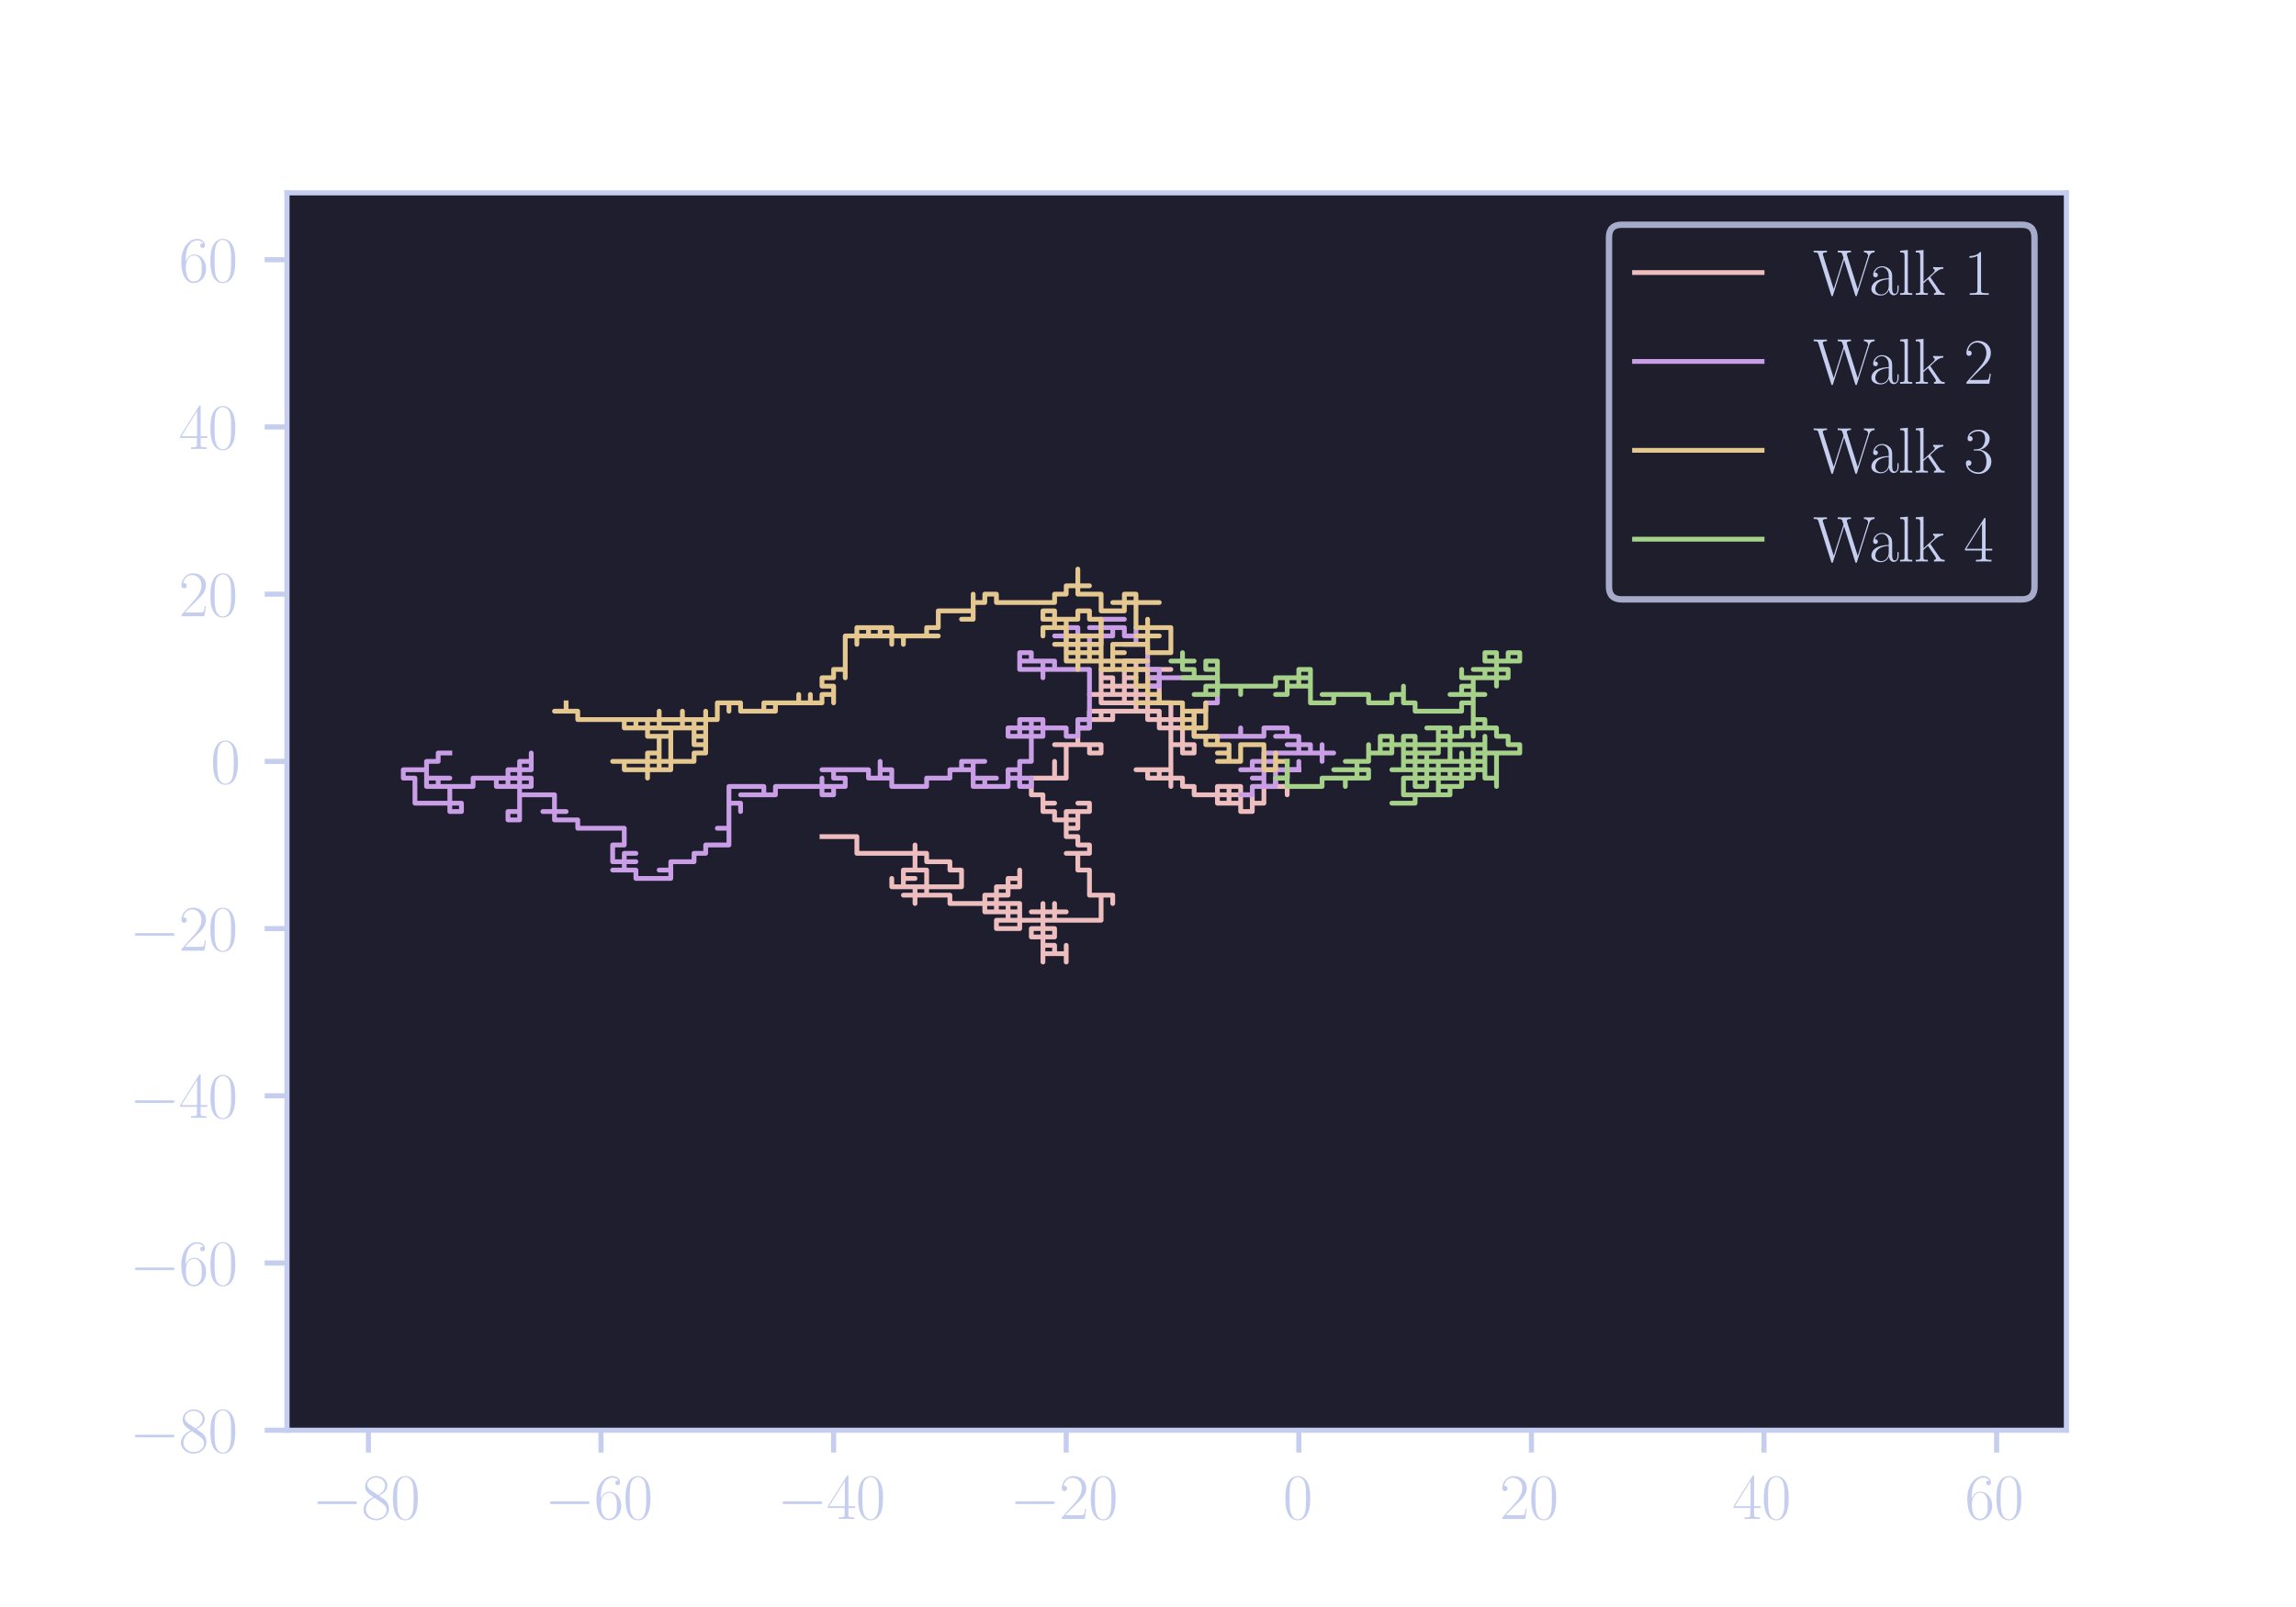 <?xml version="1.0" encoding="utf-8" standalone="no"?>
<!DOCTYPE svg PUBLIC "-//W3C//DTD SVG 1.1//EN"
  "http://www.w3.org/Graphics/SVG/1.1/DTD/svg11.dtd">
<svg xmlns:xlink="http://www.w3.org/1999/xlink" width="360pt" height="252pt" viewBox="0 0 360 252" xmlns="http://www.w3.org/2000/svg" version="1.1">
 <defs>
  <style type="text/css">*{stroke-linejoin: round; stroke-linecap: butt}</style>
 </defs>
 <g id="figure_1">
  <g id="patch_1">
   <path d="M 0 252 
L 360 252 
L 360 0 
L 0 0 
L 0 252 
z
" style="fill: none"/>
  </g>
  <g id="axes_1">
   <g id="patch_2">
    <path d="M 45 224.28 
L 324 224.28 
L 324 30.24 
L 45 30.24 
z
" style="fill: #1e1e2e"/>
   </g>
   <g id="matplotlib.axis_1">
    <g id="xtick_1">
     <g id="line2d_1">
      <defs>
       <path id="mf7ba4bffbe" d="M 0 0 
L 0 3.5 
" style="stroke: #c6ceef; stroke-width: 0.8"/>
      </defs>
      <g>
       <use xlink:href="#mf7ba4bffbe" x="57.765" y="224.28" style="fill: #c6ceef; stroke: #c6ceef; stroke-width: 0.8"/>
      </g>
     </g>
     <g id="text_1">
      <!-- $\mathdefault{−80}$ -->
      <g style="fill: #c6ceef" transform="translate(48.909 238.198)scale(0.1 -0.1)">
       <defs>
        <path id="CMSY10-0" d="M 4218 1472 
C 4326 1472 4442 1472 4442 1600 
C 4442 1728 4326 1728 4218 1728 
L 755 1728 
C 646 1728 531 1728 531 1600 
C 531 1472 646 1472 755 1472 
L 4218 1472 
z
" transform="scale(0.016)"/>
        <path id="CMR17-38" d="M 1741 2289 
C 2144 2494 2554 2803 2554 3298 
C 2554 3884 1990 4224 1472 4224 
C 890 4224 378 3800 378 3215 
C 378 3054 416 2777 666 2533 
C 730 2469 998 2276 1171 2154 
C 883 2006 211 1652 211 945 
C 211 282 838 -128 1459 -128 
C 2144 -128 2720 366 2720 1022 
C 2720 1607 2330 1877 2074 2051 
L 1741 2289 
z
M 902 2855 
C 851 2887 595 3086 595 3388 
C 595 3781 998 4076 1459 4076 
C 1965 4076 2336 3716 2336 3298 
C 2336 2700 1670 2359 1638 2359 
C 1632 2359 1626 2359 1574 2398 
L 902 2855 
z
M 2080 1536 
C 2176 1466 2483 1253 2483 861 
C 2483 385 2010 25 1472 25 
C 890 25 448 443 448 951 
C 448 1459 838 1884 1280 2083 
L 2080 1536 
z
" transform="scale(0.016)"/>
        <path id="CMR17-30" d="M 2688 2038 
C 2688 2430 2682 3099 2413 3613 
C 2176 4063 1798 4224 1466 4224 
C 1158 4224 768 4082 525 3620 
C 269 3137 243 2539 243 2038 
C 243 1671 250 1112 448 623 
C 723 -39 1216 -128 1466 -128 
C 1760 -128 2208 -7 2470 604 
C 2662 1048 2688 1568 2688 2038 
z
M 1466 -26 
C 1056 -26 813 328 723 816 
C 653 1196 653 1749 653 2109 
C 653 2604 653 3015 736 3407 
C 858 3954 1216 4121 1466 4121 
C 1728 4121 2067 3947 2189 3420 
C 2272 3054 2278 2623 2278 2109 
C 2278 1691 2278 1176 2202 797 
C 2067 96 1690 -26 1466 -26 
z
" transform="scale(0.016)"/>
       </defs>
       <use xlink:href="#CMSY10-0" transform="scale(0.996)"/>
       <use xlink:href="#CMR17-38" transform="translate(77.487 0)scale(0.996)"/>
       <use xlink:href="#CMR17-30" transform="translate(123.178 0)scale(0.996)"/>
      </g>
     </g>
    </g>
    <g id="xtick_2">
     <g id="line2d_2">
      <g>
       <use xlink:href="#mf7ba4bffbe" x="94.235" y="224.28" style="fill: #c6ceef; stroke: #c6ceef; stroke-width: 0.8"/>
      </g>
     </g>
     <g id="text_2">
      <!-- $\mathdefault{−60}$ -->
      <g style="fill: #c6ceef" transform="translate(85.38 238.198)scale(0.1 -0.1)">
       <defs>
        <path id="CMR17-36" d="M 678 2198 
C 678 3712 1395 4076 1811 4076 
C 1946 4076 2272 4049 2400 3782 
C 2298 3782 2106 3782 2106 3558 
C 2106 3385 2246 3328 2336 3328 
C 2394 3328 2566 3353 2566 3571 
C 2566 3987 2246 4224 1805 4224 
C 1043 4224 243 3411 243 2011 
C 243 257 966 -128 1478 -128 
C 2099 -128 2688 431 2688 1295 
C 2688 2101 2170 2688 1517 2688 
C 1126 2688 838 2430 678 1979 
L 678 2198 
z
M 1478 25 
C 691 25 691 1212 691 1450 
C 691 1914 909 2585 1504 2585 
C 1613 2585 1926 2585 2138 2140 
C 2253 1889 2253 1624 2253 1302 
C 2253 954 2253 696 2118 438 
C 1978 173 1773 25 1478 25 
z
" transform="scale(0.016)"/>
       </defs>
       <use xlink:href="#CMSY10-0" transform="scale(0.996)"/>
       <use xlink:href="#CMR17-36" transform="translate(77.487 0)scale(0.996)"/>
       <use xlink:href="#CMR17-30" transform="translate(123.178 0)scale(0.996)"/>
      </g>
     </g>
    </g>
    <g id="xtick_3">
     <g id="line2d_3">
      <g>
       <use xlink:href="#mf7ba4bffbe" x="130.706" y="224.28" style="fill: #c6ceef; stroke: #c6ceef; stroke-width: 0.8"/>
      </g>
     </g>
     <g id="text_3">
      <!-- $\mathdefault{−40}$ -->
      <g style="fill: #c6ceef" transform="translate(121.85 238.198)scale(0.1 -0.1)">
       <defs>
        <path id="CMR17-34" d="M 2150 4147 
C 2150 4281 2144 4288 2029 4288 
L 128 1254 
L 128 1088 
L 1779 1088 
L 1779 460 
C 1779 230 1766 166 1318 166 
L 1197 166 
L 1197 0 
C 1402 12 1747 12 1965 12 
C 2182 12 2528 12 2733 0 
L 2733 166 
L 2611 166 
C 2163 166 2150 230 2150 460 
L 2150 1088 
L 2803 1088 
L 2803 1254 
L 2150 1254 
L 2150 4147 
z
M 1798 3723 
L 1798 1254 
L 256 1254 
L 1798 3723 
z
" transform="scale(0.016)"/>
       </defs>
       <use xlink:href="#CMSY10-0" transform="scale(0.996)"/>
       <use xlink:href="#CMR17-34" transform="translate(77.487 0)scale(0.996)"/>
       <use xlink:href="#CMR17-30" transform="translate(123.178 0)scale(0.996)"/>
      </g>
     </g>
    </g>
    <g id="xtick_4">
     <g id="line2d_4">
      <g>
       <use xlink:href="#mf7ba4bffbe" x="167.176" y="224.28" style="fill: #c6ceef; stroke: #c6ceef; stroke-width: 0.8"/>
      </g>
     </g>
     <g id="text_4">
      <!-- $\mathdefault{−20}$ -->
      <g style="fill: #c6ceef" transform="translate(158.321 238.198)scale(0.1 -0.1)">
       <defs>
        <path id="CMR17-32" d="M 2669 990 
L 2554 990 
C 2490 537 2438 460 2413 422 
C 2381 371 1920 371 1830 371 
L 602 371 
C 832 620 1280 1073 1824 1596 
C 2214 1966 2669 2400 2669 3033 
C 2669 3788 2067 4224 1395 4224 
C 691 4224 262 3603 262 3027 
C 262 2777 448 2745 525 2745 
C 589 2745 781 2783 781 3007 
C 781 3206 614 3264 525 3264 
C 486 3264 448 3257 422 3244 
C 544 3788 915 4057 1306 4057 
C 1862 4057 2227 3616 2227 3033 
C 2227 2477 1901 1998 1536 1583 
L 262 147 
L 262 0 
L 2515 0 
L 2669 990 
z
" transform="scale(0.016)"/>
       </defs>
       <use xlink:href="#CMSY10-0" transform="scale(0.996)"/>
       <use xlink:href="#CMR17-32" transform="translate(77.487 0)scale(0.996)"/>
       <use xlink:href="#CMR17-30" transform="translate(123.178 0)scale(0.996)"/>
      </g>
     </g>
    </g>
    <g id="xtick_5">
     <g id="line2d_5">
      <g>
       <use xlink:href="#mf7ba4bffbe" x="203.647" y="224.28" style="fill: #c6ceef; stroke: #c6ceef; stroke-width: 0.8"/>
      </g>
     </g>
     <g id="text_5">
      <!-- $\mathdefault{0}$ -->
      <g style="fill: #c6ceef" transform="translate(201.156 238.198)scale(0.1 -0.1)">
       <use xlink:href="#CMR17-30" transform="scale(0.996)"/>
      </g>
     </g>
    </g>
    <g id="xtick_6">
     <g id="line2d_6">
      <g>
       <use xlink:href="#mf7ba4bffbe" x="240.118" y="224.28" style="fill: #c6ceef; stroke: #c6ceef; stroke-width: 0.8"/>
      </g>
     </g>
     <g id="text_6">
      <!-- $\mathdefault{20}$ -->
      <g style="fill: #c6ceef" transform="translate(235.136 238.198)scale(0.1 -0.1)">
       <use xlink:href="#CMR17-32" transform="scale(0.996)"/>
       <use xlink:href="#CMR17-30" transform="translate(45.69 0)scale(0.996)"/>
      </g>
     </g>
    </g>
    <g id="xtick_7">
     <g id="line2d_7">
      <g>
       <use xlink:href="#mf7ba4bffbe" x="276.588" y="224.28" style="fill: #c6ceef; stroke: #c6ceef; stroke-width: 0.8"/>
      </g>
     </g>
     <g id="text_7">
      <!-- $\mathdefault{40}$ -->
      <g style="fill: #c6ceef" transform="translate(271.607 238.198)scale(0.1 -0.1)">
       <use xlink:href="#CMR17-34" transform="scale(0.996)"/>
       <use xlink:href="#CMR17-30" transform="translate(45.69 0)scale(0.996)"/>
      </g>
     </g>
    </g>
    <g id="xtick_8">
     <g id="line2d_8">
      <g>
       <use xlink:href="#mf7ba4bffbe" x="313.059" y="224.28" style="fill: #c6ceef; stroke: #c6ceef; stroke-width: 0.8"/>
      </g>
     </g>
     <g id="text_8">
      <!-- $\mathdefault{60}$ -->
      <g style="fill: #c6ceef" transform="translate(308.077 238.198)scale(0.1 -0.1)">
       <use xlink:href="#CMR17-36" transform="scale(0.996)"/>
       <use xlink:href="#CMR17-30" transform="translate(45.69 0)scale(0.996)"/>
      </g>
     </g>
    </g>
   </g>
   <g id="matplotlib.axis_2">
    <g id="ytick_1">
     <g id="line2d_9">
      <defs>
       <path id="m3df1e1bbd5" d="M 0 0 
L -3.5 0 
" style="stroke: #c6ceef; stroke-width: 0.8"/>
      </defs>
      <g>
       <use xlink:href="#m3df1e1bbd5" x="45" y="224.28" style="fill: #c6ceef; stroke: #c6ceef; stroke-width: 0.8"/>
      </g>
     </g>
     <g id="text_9">
      <!-- $\mathdefault{−80}$ -->
      <g style="fill: #c6ceef" transform="translate(20.289 227.739)scale(0.1 -0.1)">
       <use xlink:href="#CMSY10-0" transform="scale(0.996)"/>
       <use xlink:href="#CMR17-38" transform="translate(77.487 0)scale(0.996)"/>
       <use xlink:href="#CMR17-30" transform="translate(123.178 0)scale(0.996)"/>
      </g>
     </g>
    </g>
    <g id="ytick_2">
     <g id="line2d_10">
      <g>
       <use xlink:href="#m3df1e1bbd5" x="45" y="198.058" style="fill: #c6ceef; stroke: #c6ceef; stroke-width: 0.8"/>
      </g>
     </g>
     <g id="text_10">
      <!-- $\mathdefault{−60}$ -->
      <g style="fill: #c6ceef" transform="translate(20.289 201.518)scale(0.1 -0.1)">
       <use xlink:href="#CMSY10-0" transform="scale(0.996)"/>
       <use xlink:href="#CMR17-36" transform="translate(77.487 0)scale(0.996)"/>
       <use xlink:href="#CMR17-30" transform="translate(123.178 0)scale(0.996)"/>
      </g>
     </g>
    </g>
    <g id="ytick_3">
     <g id="line2d_11">
      <g>
       <use xlink:href="#m3df1e1bbd5" x="45" y="171.837" style="fill: #c6ceef; stroke: #c6ceef; stroke-width: 0.8"/>
      </g>
     </g>
     <g id="text_11">
      <!-- $\mathdefault{−40}$ -->
      <g style="fill: #c6ceef" transform="translate(20.289 175.296)scale(0.1 -0.1)">
       <use xlink:href="#CMSY10-0" transform="scale(0.996)"/>
       <use xlink:href="#CMR17-34" transform="translate(77.487 0)scale(0.996)"/>
       <use xlink:href="#CMR17-30" transform="translate(123.178 0)scale(0.996)"/>
      </g>
     </g>
    </g>
    <g id="ytick_4">
     <g id="line2d_12">
      <g>
       <use xlink:href="#m3df1e1bbd5" x="45" y="145.615" style="fill: #c6ceef; stroke: #c6ceef; stroke-width: 0.8"/>
      </g>
     </g>
     <g id="text_12">
      <!-- $\mathdefault{−20}$ -->
      <g style="fill: #c6ceef" transform="translate(20.289 149.074)scale(0.1 -0.1)">
       <use xlink:href="#CMSY10-0" transform="scale(0.996)"/>
       <use xlink:href="#CMR17-32" transform="translate(77.487 0)scale(0.996)"/>
       <use xlink:href="#CMR17-30" transform="translate(123.178 0)scale(0.996)"/>
      </g>
     </g>
    </g>
    <g id="ytick_5">
     <g id="line2d_13">
      <g>
       <use xlink:href="#m3df1e1bbd5" x="45" y="119.394" style="fill: #c6ceef; stroke: #c6ceef; stroke-width: 0.8"/>
      </g>
     </g>
     <g id="text_13">
      <!-- $\mathdefault{0}$ -->
      <g style="fill: #c6ceef" transform="translate(33.019 122.853)scale(0.1 -0.1)">
       <use xlink:href="#CMR17-30" transform="scale(0.996)"/>
      </g>
     </g>
    </g>
    <g id="ytick_6">
     <g id="line2d_14">
      <g>
       <use xlink:href="#m3df1e1bbd5" x="45" y="93.172" style="fill: #c6ceef; stroke: #c6ceef; stroke-width: 0.8"/>
      </g>
     </g>
     <g id="text_14">
      <!-- $\mathdefault{20}$ -->
      <g style="fill: #c6ceef" transform="translate(28.037 96.631)scale(0.1 -0.1)">
       <use xlink:href="#CMR17-32" transform="scale(0.996)"/>
       <use xlink:href="#CMR17-30" transform="translate(45.69 0)scale(0.996)"/>
      </g>
     </g>
    </g>
    <g id="ytick_7">
     <g id="line2d_15">
      <g>
       <use xlink:href="#m3df1e1bbd5" x="45" y="66.95" style="fill: #c6ceef; stroke: #c6ceef; stroke-width: 0.8"/>
      </g>
     </g>
     <g id="text_15">
      <!-- $\mathdefault{40}$ -->
      <g style="fill: #c6ceef" transform="translate(28.037 70.41)scale(0.1 -0.1)">
       <use xlink:href="#CMR17-34" transform="scale(0.996)"/>
       <use xlink:href="#CMR17-30" transform="translate(45.69 0)scale(0.996)"/>
      </g>
     </g>
    </g>
    <g id="ytick_8">
     <g id="line2d_16">
      <g>
       <use xlink:href="#m3df1e1bbd5" x="45" y="40.729" style="fill: #c6ceef; stroke: #c6ceef; stroke-width: 0.8"/>
      </g>
     </g>
     <g id="text_16">
      <!-- $\mathdefault{60}$ -->
      <g style="fill: #c6ceef" transform="translate(28.037 44.188)scale(0.1 -0.1)">
       <use xlink:href="#CMR17-36" transform="scale(0.996)"/>
       <use xlink:href="#CMR17-30" transform="translate(45.69 0)scale(0.996)"/>
      </g>
     </g>
    </g>
   </g>
   <g id="line2d_17">
    <path d="M 203.647 120.705 
L 201.824 120.705 
L 201.824 122.016 
L 200 122.016 
L 200 123.327 
L 201.824 123.327 
L 201.824 124.638 
L 201.824 123.327 
L 198.176 123.327 
L 198.176 125.949 
L 196.353 125.949 
L 196.353 124.638 
L 194.529 124.638 
L 194.529 127.26 
L 196.353 127.26 
L 196.353 125.949 
L 196.353 127.26 
L 194.529 127.26 
L 194.529 127.26 
L 194.529 125.949 
L 192.706 125.949 
L 192.706 124.638 
L 190.882 124.638 
L 190.882 123.327 
L 190.882 124.638 
L 194.529 124.638 
L 194.529 123.327 
L 190.882 123.327 
L 192.706 123.327 
L 192.706 124.638 
L 190.882 124.638 
L 192.706 124.638 
L 192.706 125.949 
L 190.882 125.949 
L 190.882 125.949 
L 190.882 123.327 
L 190.882 124.638 
L 187.235 124.638 
L 187.235 123.327 
L 185.412 123.327 
L 185.412 122.016 
L 183.588 122.016 
L 183.588 120.705 
L 179.941 120.705 
L 181.765 120.705 
L 181.765 122.016 
L 179.941 122.016 
L 179.941 120.705 
L 178.118 120.705 
L 181.765 120.705 
L 181.765 120.705 
L 181.765 122.016 
L 183.588 122.016 
L 183.588 123.327 
L 183.588 115.46 
L 183.588 116.771 
L 187.235 116.771 
L 185.412 116.771 
L 185.412 118.082 
L 187.235 118.082 
L 187.235 116.771 
L 185.412 116.771 
L 185.412 114.149 
L 183.588 114.149 
L 183.588 112.838 
L 183.588 112.838 
L 185.412 112.838 
L 179.941 112.838 
L 179.941 111.527 
L 181.765 111.527 
L 179.941 111.527 
L 179.941 110.216 
L 178.118 110.216 
L 178.118 107.594 
L 179.941 107.594 
L 179.941 104.972 
L 183.588 104.972 
L 176.294 104.972 
L 176.294 103.661 
L 179.941 103.661 
L 176.294 103.661 
L 176.294 104.972 
L 176.294 103.661 
L 178.118 103.661 
L 178.118 104.972 
L 176.294 104.972 
L 176.294 103.661 
L 176.294 106.283 
L 178.118 106.283 
L 176.294 106.283 
L 176.294 107.594 
L 178.118 107.594 
L 178.118 108.905 
L 174.471 108.905 
L 174.471 106.283 
L 172.647 106.283 
L 172.647 107.594 
L 172.647 104.972 
L 174.471 104.972 
L 172.647 104.972 
L 172.647 106.283 
L 174.471 106.283 
L 174.471 107.594 
L 176.294 107.594 
L 176.294 108.905 
L 174.471 108.905 
L 176.294 108.905 
L 176.294 110.216 
L 172.647 110.216 
L 172.647 108.905 
L 174.471 108.905 
L 170.824 108.905 
L 172.647 108.905 
L 172.647 107.594 
L 174.471 107.594 
L 174.471 108.905 
L 174.471 107.594 
L 172.647 107.594 
L 172.647 106.283 
L 172.647 106.283 
L 174.471 106.283 
L 174.471 106.283 
L 174.471 108.905 
L 172.647 108.905 
L 172.647 107.594 
L 176.294 107.594 
L 176.294 110.216 
L 181.765 110.216 
L 179.941 110.216 
L 179.941 108.905 
L 178.118 108.905 
L 179.941 108.905 
L 179.941 107.594 
L 181.765 107.594 
L 179.941 107.594 
L 179.941 108.905 
L 179.941 106.283 
L 181.765 106.283 
L 181.765 110.216 
L 183.588 110.216 
L 183.588 114.149 
L 185.412 114.149 
L 183.588 114.149 
L 183.588 115.46 
L 183.588 114.149 
L 181.765 114.149 
L 181.765 111.527 
L 178.118 111.527 
L 178.118 110.216 
L 179.941 110.216 
L 179.941 111.527 
L 174.471 111.527 
L 174.471 112.838 
L 170.824 112.838 
L 172.647 112.838 
L 172.647 111.527 
L 174.471 111.527 
L 170.824 111.527 
L 170.824 114.149 
L 169 114.149 
L 169 116.771 
L 172.647 116.771 
L 172.647 118.082 
L 170.824 118.082 
L 170.824 116.771 
L 165.353 116.771 
L 167.176 116.771 
L 167.176 122.016 
L 165.353 122.016 
L 165.353 119.394 
L 165.353 122.016 
L 161.706 122.016 
L 161.706 124.638 
L 163.529 124.638 
L 163.529 125.949 
L 165.353 125.949 
L 163.529 125.949 
L 163.529 127.26 
L 165.353 127.26 
L 165.353 128.571 
L 167.176 128.571 
L 167.176 129.882 
L 167.176 127.26 
L 167.176 128.571 
L 169 128.571 
L 169 127.26 
L 170.824 127.26 
L 170.824 125.949 
L 169 125.949 
L 170.824 125.949 
L 170.824 127.26 
L 167.176 127.26 
L 167.176 128.571 
L 169 128.571 
L 169 129.882 
L 167.176 129.882 
L 167.176 129.882 
L 167.176 131.193 
L 169 131.193 
L 169 132.504 
L 170.824 132.504 
L 170.824 133.815 
L 167.176 133.815 
L 169 133.815 
L 169 136.438 
L 170.824 136.438 
L 170.824 140.371 
L 174.471 140.371 
L 174.471 141.682 
L 174.471 140.371 
L 170.824 140.371 
L 172.647 140.371 
L 172.647 144.304 
L 165.353 144.304 
L 165.353 141.682 
L 165.353 142.993 
L 161.706 142.993 
L 165.353 142.993 
L 165.353 144.304 
L 165.353 142.993 
L 167.176 142.993 
L 165.353 142.993 
L 165.353 144.304 
L 163.529 144.304 
L 163.529 145.615 
L 161.706 145.615 
L 161.706 146.926 
L 161.706 146.926 
L 165.353 146.926 
L 165.353 145.615 
L 163.529 145.615 
L 163.529 149.548 
L 165.353 149.548 
L 163.529 149.548 
L 163.529 150.859 
L 163.529 146.926 
L 163.529 148.237 
L 165.353 148.237 
L 165.353 149.548 
L 167.176 149.548 
L 167.176 148.237 
L 167.176 150.859 
L 167.176 149.548 
L 165.353 149.548 
L 165.353 148.237 
L 163.529 148.237 
L 163.529 146.926 
L 161.706 146.926 
L 161.706 145.615 
L 161.706 146.926 
L 165.353 146.926 
L 165.353 145.615 
L 163.529 145.615 
L 163.529 141.682 
L 163.529 142.993 
L 161.706 142.993 
L 163.529 142.993 
L 163.529 145.615 
L 163.529 144.304 
L 159.882 144.304 
L 159.882 142.993 
L 158.059 142.993 
L 158.059 141.682 
L 158.059 142.993 
L 154.412 142.993 
L 154.412 141.682 
L 156.235 141.682 
L 154.412 141.682 
L 154.412 140.371 
L 156.235 140.371 
L 156.235 139.06 
L 156.235 139.06 
L 159.882 139.06 
L 159.882 136.438 
L 159.882 137.749 
L 158.059 137.749 
L 158.059 140.371 
L 156.235 140.371 
L 156.235 140.371 
L 156.235 141.682 
L 152.588 141.682 
L 156.235 141.682 
L 156.235 142.993 
L 156.235 141.682 
L 159.882 141.682 
L 159.882 142.993 
L 158.059 142.993 
L 158.059 144.304 
L 159.882 144.304 
L 159.882 145.615 
L 159.882 144.304 
L 156.235 144.304 
L 156.235 145.615 
L 159.882 145.615 
L 159.882 144.304 
L 158.059 144.304 
L 158.059 141.682 
L 148.941 141.682 
L 148.941 140.371 
L 145.294 140.371 
L 145.294 139.06 
L 143.471 139.06 
L 150.765 139.06 
L 150.765 136.438 
L 148.941 136.438 
L 148.941 135.126 
L 145.294 135.126 
L 145.294 133.815 
L 141.647 133.815 
L 143.471 133.815 
L 143.471 136.438 
L 145.294 136.438 
L 145.294 140.371 
L 143.471 140.371 
L 143.471 141.682 
L 143.471 140.371 
L 145.294 140.371 
L 141.647 140.371 
L 143.471 140.371 
L 143.471 139.06 
L 139.824 139.06 
L 139.824 137.749 
L 139.824 139.06 
L 141.647 139.06 
L 141.647 137.749 
L 143.471 137.749 
L 141.647 137.749 
L 141.647 136.438 
L 143.471 136.438 
L 143.471 132.504 
L 143.471 133.815 
L 134.353 133.815 
L 134.353 131.193 
L 134.353 131.193 
L 128.882 131.193 
L 128.882 131.193 
" clip-path="url(#p6f2a8b27cf)" style="fill: none; stroke: #eebebe; stroke-width: 0.75; stroke-linecap: square"/>
   </g>
   <g id="line2d_18">
    <path d="M 203.647 120.705 
L 203.647 119.394 
L 203.647 120.705 
L 201.824 120.705 
L 201.824 122.016 
L 201.824 120.705 
L 200 120.705 
L 200 123.327 
L 198.176 123.327 
L 198.176 122.016 
L 198.176 123.327 
L 196.353 123.327 
L 196.353 124.638 
L 194.529 124.638 
L 196.353 124.638 
L 196.353 123.327 
L 198.176 123.327 
L 198.176 120.705 
L 194.529 120.705 
L 196.353 120.705 
L 196.353 119.394 
L 196.353 119.394 
L 200 119.394 
L 198.176 119.394 
L 198.176 120.705 
L 200 120.705 
L 198.176 120.705 
L 198.176 122.016 
L 196.353 122.016 
L 198.176 122.016 
L 198.176 120.705 
L 200 120.705 
L 200 119.394 
L 198.176 119.394 
L 198.176 118.082 
L 203.647 118.082 
L 203.647 116.771 
L 205.471 116.771 
L 201.824 116.771 
L 205.471 116.771 
L 205.471 118.082 
L 207.294 118.082 
L 207.294 116.771 
L 207.294 119.394 
L 207.294 118.082 
L 209.118 118.082 
L 203.647 118.082 
L 203.647 116.771 
L 205.471 116.771 
L 205.471 118.082 
L 201.824 118.082 
L 207.294 118.082 
L 207.294 116.771 
L 207.294 118.082 
L 205.471 118.082 
L 205.471 116.771 
L 203.647 116.771 
L 203.647 115.46 
L 200 115.46 
L 201.824 115.46 
L 201.824 114.149 
L 198.176 114.149 
L 198.176 115.46 
L 194.529 115.46 
L 194.529 114.149 
L 194.529 115.46 
L 187.235 115.46 
L 187.235 111.527 
L 189.059 111.527 
L 189.059 110.216 
L 190.882 110.216 
L 190.882 108.905 
L 190.882 110.216 
L 189.059 110.216 
L 190.882 110.216 
L 190.882 106.283 
L 179.941 106.283 
L 179.941 107.594 
L 181.765 107.594 
L 181.765 106.283 
L 179.941 106.283 
L 181.765 106.283 
L 181.765 104.972 
L 179.941 104.972 
L 179.941 101.038 
L 176.294 101.038 
L 178.118 101.038 
L 178.118 99.727 
L 179.941 99.727 
L 178.118 99.727 
L 178.118 98.416 
L 178.118 99.727 
L 176.294 99.727 
L 176.294 98.416 
L 172.647 98.416 
L 174.471 98.416 
L 174.471 99.727 
L 172.647 99.727 
L 174.471 99.727 
L 174.471 98.416 
L 170.824 98.416 
L 172.647 98.416 
L 172.647 99.727 
L 172.647 97.105 
L 176.294 97.105 
L 172.647 97.105 
L 172.647 98.416 
L 176.294 98.416 
L 172.647 98.416 
L 172.647 101.038 
L 169 101.038 
L 169 99.727 
L 167.176 99.727 
L 167.176 101.038 
L 170.824 101.038 
L 170.824 99.727 
L 172.647 99.727 
L 165.353 99.727 
L 167.176 99.727 
L 167.176 98.416 
L 169 98.416 
L 169 104.972 
L 165.353 104.972 
L 165.353 103.661 
L 163.529 103.661 
L 163.529 104.972 
L 161.706 104.972 
L 163.529 104.972 
L 163.529 103.661 
L 165.353 103.661 
L 159.882 103.661 
L 161.706 103.661 
L 161.706 102.349 
L 159.882 102.349 
L 159.882 104.972 
L 163.529 104.972 
L 163.529 106.283 
L 163.529 104.972 
L 170.824 104.972 
L 170.824 114.149 
L 169 114.149 
L 170.824 114.149 
L 170.824 112.838 
L 169 112.838 
L 169 115.46 
L 167.176 115.46 
L 167.176 114.149 
L 163.529 114.149 
L 163.529 112.838 
L 161.706 112.838 
L 161.706 115.46 
L 159.882 115.46 
L 159.882 114.149 
L 159.882 114.149 
L 161.706 114.149 
L 161.706 112.838 
L 159.882 112.838 
L 159.882 114.149 
L 158.059 114.149 
L 159.882 114.149 
L 159.882 115.46 
L 158.059 115.46 
L 158.059 114.149 
L 161.706 114.149 
L 161.706 115.46 
L 158.059 115.46 
L 161.706 115.46 
L 161.706 112.838 
L 161.706 115.46 
L 159.882 115.46 
L 161.706 115.46 
L 161.706 116.771 
L 161.706 114.149 
L 163.529 114.149 
L 163.529 115.46 
L 161.706 115.46 
L 161.706 119.394 
L 159.882 119.394 
L 159.882 122.016 
L 158.059 122.016 
L 158.059 122.016 
L 158.059 120.705 
L 159.882 120.705 
L 159.882 122.016 
L 158.059 122.016 
L 161.706 122.016 
L 161.706 123.327 
L 159.882 123.327 
L 159.882 122.016 
L 158.059 122.016 
L 158.059 123.327 
L 154.412 123.327 
L 154.412 122.016 
L 156.235 122.016 
L 152.588 122.016 
L 152.588 123.327 
L 154.412 123.327 
L 152.588 123.327 
L 152.588 120.705 
L 150.765 120.705 
L 150.765 119.394 
L 154.412 119.394 
L 152.588 119.394 
L 152.588 120.705 
L 150.765 120.705 
L 150.765 119.394 
L 150.765 120.705 
L 148.941 120.705 
L 148.941 122.016 
L 145.294 122.016 
L 145.294 123.327 
L 139.824 123.327 
L 139.824 122.016 
L 138 122.016 
L 139.824 122.016 
L 139.824 120.705 
L 138 120.705 
L 138 119.394 
L 138 122.016 
L 136.176 122.016 
L 136.176 120.705 
L 128.882 120.705 
L 130.706 120.705 
L 130.706 122.016 
L 132.529 122.016 
L 132.529 123.327 
L 128.882 123.327 
L 128.882 122.016 
L 128.882 123.327 
L 130.706 123.327 
L 130.706 124.638 
L 128.882 124.638 
L 128.882 123.327 
L 121.588 123.327 
L 121.588 124.638 
L 119.765 124.638 
L 119.765 123.327 
L 119.765 124.638 
L 116.118 124.638 
L 119.765 124.638 
L 119.765 123.327 
L 114.294 123.327 
L 114.294 125.949 
L 114.294 125.949 
L 116.118 125.949 
L 116.118 127.26 
L 116.118 125.949 
L 114.294 125.949 
L 114.294 129.882 
L 112.471 129.882 
L 114.294 129.882 
L 114.294 132.504 
L 110.647 132.504 
L 110.647 133.815 
L 108.824 133.815 
L 108.824 135.126 
L 105.176 135.126 
L 105.176 136.438 
L 103.353 136.438 
L 105.176 136.438 
L 105.176 137.749 
L 99.706 137.749 
L 99.706 136.438 
L 96.059 136.438 
L 97.882 136.438 
L 97.882 133.815 
L 99.706 133.815 
L 97.882 133.815 
L 97.882 135.126 
L 99.706 135.126 
L 96.059 135.126 
L 96.059 132.504 
L 97.882 132.504 
L 97.882 129.882 
L 97.882 129.882 
L 90.588 129.882 
L 90.588 128.571 
L 86.941 128.571 
L 86.941 127.26 
L 85.118 127.26 
L 88.765 127.26 
L 86.941 127.26 
L 86.941 124.638 
L 81.471 124.638 
L 81.471 128.571 
L 79.647 128.571 
L 79.647 127.26 
L 81.471 127.26 
L 81.471 123.327 
L 83.294 123.327 
L 79.647 123.327 
L 81.471 123.327 
L 81.471 120.705 
L 83.294 120.705 
L 83.294 118.082 
L 83.294 119.394 
L 81.471 119.394 
L 81.471 120.705 
L 79.647 120.705 
L 79.647 122.016 
L 83.294 122.016 
L 83.294 122.016 
L 83.294 123.327 
L 81.471 123.327 
L 81.471 122.016 
L 81.471 122.016 
L 77.824 122.016 
L 77.824 123.327 
L 79.647 123.327 
L 79.647 122.016 
L 74.176 122.016 
L 74.176 123.327 
L 68.706 123.327 
L 70.529 123.327 
L 70.529 125.949 
L 72.353 125.949 
L 72.353 127.26 
L 70.529 127.26 
L 70.529 125.949 
L 65.059 125.949 
L 65.059 122.016 
L 63.235 122.016 
L 63.235 120.705 
L 66.882 120.705 
L 66.882 122.016 
L 70.529 122.016 
L 68.706 122.016 
L 68.706 123.327 
L 66.882 123.327 
L 66.882 119.394 
L 68.706 119.394 
L 68.706 118.082 
L 70.529 118.082 
L 70.529 118.082 
" clip-path="url(#p6f2a8b27cf)" style="fill: none; stroke: #ca9ee6; stroke-width: 0.75; stroke-linecap: square"/>
   </g>
   <g id="line2d_19">
    <path d="M 201.824 119.394 
L 200 119.394 
L 200 118.082 
L 200 120.705 
L 198.176 120.705 
L 198.176 116.771 
L 194.529 116.771 
L 194.529 119.394 
L 190.882 119.394 
L 192.706 119.394 
L 192.706 118.082 
L 190.882 118.082 
L 192.706 118.082 
L 192.706 116.771 
L 190.882 116.771 
L 190.882 115.46 
L 190.882 115.46 
L 189.059 115.46 
L 189.059 116.771 
L 190.882 116.771 
L 190.882 115.46 
L 187.235 115.46 
L 187.235 112.838 
L 185.412 112.838 
L 185.412 111.527 
L 187.235 111.527 
L 187.235 111.527 
L 187.235 112.838 
L 185.412 112.838 
L 185.412 114.149 
L 189.059 114.149 
L 189.059 110.216 
L 189.059 111.527 
L 185.412 111.527 
L 185.412 110.216 
L 178.118 110.216 
L 181.765 110.216 
L 181.765 108.905 
L 179.941 108.905 
L 179.941 106.283 
L 179.941 107.594 
L 178.118 107.594 
L 178.118 104.972 
L 179.941 104.972 
L 174.471 104.972 
L 174.471 103.661 
L 179.941 103.661 
L 172.647 103.661 
L 172.647 102.349 
L 170.824 102.349 
L 170.824 102.349 
L 170.824 101.038 
L 169 101.038 
L 169 103.661 
L 167.176 103.661 
L 169 103.661 
L 169 104.972 
L 169 103.661 
L 170.824 103.661 
L 169 103.661 
L 169 102.349 
L 167.176 102.349 
L 167.176 103.661 
L 172.647 103.661 
L 172.647 101.038 
L 172.647 102.349 
L 169 102.349 
L 170.824 102.349 
L 170.824 101.038 
L 172.647 101.038 
L 167.176 101.038 
L 167.176 99.727 
L 167.176 101.038 
L 165.353 101.038 
L 169 101.038 
L 169 99.727 
L 169 101.038 
L 167.176 101.038 
L 167.176 102.349 
L 167.176 99.727 
L 172.647 99.727 
L 172.647 101.038 
L 170.824 101.038 
L 172.647 101.038 
L 172.647 97.105 
L 170.824 97.105 
L 170.824 95.794 
L 169 95.794 
L 169 97.105 
L 167.176 97.105 
L 167.176 98.416 
L 167.176 97.105 
L 169 97.105 
L 163.529 97.105 
L 163.529 95.794 
L 165.353 95.794 
L 165.353 98.416 
L 163.529 98.416 
L 163.529 99.727 
L 163.529 98.416 
L 165.353 98.416 
L 165.353 97.105 
L 165.353 98.416 
L 163.529 98.416 
L 167.176 98.416 
L 167.176 98.416 
L 167.176 99.727 
L 169 99.727 
L 169 102.349 
L 169 101.038 
L 167.176 101.038 
L 167.176 103.661 
L 167.176 101.038 
L 169 101.038 
L 169 102.349 
L 170.824 102.349 
L 170.824 103.661 
L 172.647 103.661 
L 172.647 104.972 
L 178.118 104.972 
L 176.294 104.972 
L 176.294 103.661 
L 174.471 103.661 
L 174.471 102.349 
L 176.294 102.349 
L 174.471 102.349 
L 174.471 101.038 
L 179.941 101.038 
L 179.941 99.727 
L 181.765 99.727 
L 179.941 99.727 
L 179.941 98.416 
L 181.765 98.416 
L 179.941 98.416 
L 179.941 101.038 
L 179.941 99.727 
L 178.118 99.727 
L 179.941 99.727 
L 179.941 102.349 
L 183.588 102.349 
L 183.588 98.416 
L 179.941 98.416 
L 179.941 101.038 
L 179.941 97.105 
L 179.941 98.416 
L 178.118 98.416 
L 178.118 93.172 
L 176.294 93.172 
L 176.294 94.483 
L 176.294 93.172 
L 178.118 93.172 
L 176.294 93.172 
L 176.294 94.483 
L 181.765 94.483 
L 178.118 94.483 
L 178.118 93.172 
L 178.118 94.483 
L 174.471 94.483 
L 176.294 94.483 
L 176.294 95.794 
L 172.647 95.794 
L 172.647 93.172 
L 169 93.172 
L 169 91.861 
L 170.824 91.861 
L 169 91.861 
L 169 89.239 
L 169 91.861 
L 167.176 91.861 
L 167.176 93.172 
L 165.353 93.172 
L 165.353 94.483 
L 156.235 94.483 
L 156.235 93.172 
L 154.412 93.172 
L 154.412 94.483 
L 152.588 94.483 
L 152.588 93.172 
L 152.588 97.105 
L 150.765 97.105 
L 152.588 97.105 
L 152.588 95.794 
L 147.118 95.794 
L 147.118 98.416 
L 145.294 98.416 
L 145.294 99.727 
L 147.118 99.727 
L 141.647 99.727 
L 141.647 101.038 
L 141.647 99.727 
L 136.176 99.727 
L 139.824 99.727 
L 139.824 101.038 
L 139.824 98.416 
L 134.353 98.416 
L 134.353 101.038 
L 134.353 99.727 
L 136.176 99.727 
L 136.176 99.727 
L 136.176 98.416 
L 136.176 99.727 
L 138 99.727 
L 136.176 99.727 
L 136.176 98.416 
L 138 98.416 
L 138 99.727 
L 138 99.727 
L 132.529 99.727 
L 132.529 99.727 
L 132.529 106.283 
L 132.529 104.972 
L 130.706 104.972 
L 130.706 106.283 
L 128.882 106.283 
L 128.882 106.283 
L 128.882 107.594 
L 130.706 107.594 
L 130.706 110.216 
L 130.706 108.905 
L 128.882 108.905 
L 130.706 108.905 
L 130.706 110.216 
L 130.706 108.905 
L 128.882 108.905 
L 128.882 110.216 
L 127.059 110.216 
L 127.059 108.905 
L 127.059 110.216 
L 125.235 110.216 
L 125.235 108.905 
L 125.235 110.216 
L 121.588 110.216 
L 121.588 111.527 
L 119.765 111.527 
L 119.765 110.216 
L 121.588 110.216 
L 121.588 111.527 
L 116.118 111.527 
L 116.118 110.216 
L 114.294 110.216 
L 114.294 111.527 
L 114.294 110.216 
L 112.471 110.216 
L 112.471 112.838 
L 108.824 112.838 
L 110.647 112.838 
L 110.647 118.082 
L 108.824 118.082 
L 108.824 119.394 
L 105.176 119.394 
L 105.176 120.705 
L 101.529 120.705 
L 101.529 122.016 
L 101.529 119.394 
L 96.059 119.394 
L 97.882 119.394 
L 97.882 120.705 
L 101.529 120.705 
L 101.529 119.394 
L 103.353 119.394 
L 103.353 120.705 
L 103.353 119.394 
L 105.176 119.394 
L 101.529 119.394 
L 101.529 120.705 
L 101.529 119.394 
L 103.353 119.394 
L 103.353 115.46 
L 103.353 118.082 
L 101.529 118.082 
L 101.529 119.394 
L 105.176 119.394 
L 105.176 115.46 
L 103.353 115.46 
L 105.176 115.46 
L 105.176 114.149 
L 103.353 114.149 
L 108.824 114.149 
L 108.824 112.838 
L 107 112.838 
L 107 111.527 
L 107 112.838 
L 110.647 112.838 
L 110.647 111.527 
L 110.647 114.149 
L 108.824 114.149 
L 108.824 116.771 
L 108.824 114.149 
L 110.647 114.149 
L 110.647 115.46 
L 108.824 115.46 
L 108.824 116.771 
L 110.647 116.771 
L 110.647 115.46 
L 108.824 115.46 
L 108.824 114.149 
L 107 114.149 
L 107 112.838 
L 107 112.838 
L 108.824 112.838 
L 107 112.838 
L 107 114.149 
L 103.353 114.149 
L 103.353 111.527 
L 103.353 114.149 
L 99.706 114.149 
L 99.706 112.838 
L 101.529 112.838 
L 101.529 114.149 
L 99.706 114.149 
L 101.529 114.149 
L 101.529 115.46 
L 105.176 115.46 
L 105.176 114.149 
L 107 114.149 
L 107 112.838 
L 94.235 112.838 
L 97.882 112.838 
L 97.882 114.149 
L 99.706 114.149 
L 99.706 112.838 
L 90.588 112.838 
L 90.588 111.527 
L 86.941 111.527 
L 88.765 111.527 
L 88.765 110.216 
L 88.765 110.216 
" clip-path="url(#p6f2a8b27cf)" style="fill: none; stroke: #e5c890; stroke-width: 0.75; stroke-linecap: square"/>
   </g>
   <g id="line2d_20">
    <path d="M 201.824 119.394 
L 201.824 122.016 
L 200 122.016 
L 201.824 122.016 
L 201.824 123.327 
L 207.294 123.327 
L 207.294 122.016 
L 212.765 122.016 
L 212.765 120.705 
L 212.765 120.705 
L 209.118 120.705 
L 212.765 120.705 
L 212.765 122.016 
L 210.941 122.016 
L 210.941 123.327 
L 210.941 122.016 
L 214.588 122.016 
L 214.588 120.705 
L 212.765 120.705 
L 212.765 119.394 
L 210.941 119.394 
L 214.588 119.394 
L 214.588 116.771 
L 214.588 118.082 
L 218.235 118.082 
L 218.235 116.771 
L 216.412 116.771 
L 216.412 115.46 
L 218.235 115.46 
L 218.235 118.082 
L 216.412 118.082 
L 218.235 118.082 
L 218.235 116.771 
L 216.412 116.771 
L 216.412 118.082 
L 216.412 116.771 
L 221.882 116.771 
L 221.882 116.771 
L 221.882 115.46 
L 220.059 115.46 
L 220.059 116.771 
L 220.059 115.46 
L 221.882 115.46 
L 221.882 116.771 
L 220.059 116.771 
L 220.059 119.394 
L 220.059 118.082 
L 221.882 118.082 
L 221.882 116.771 
L 225.529 116.771 
L 221.882 116.771 
L 221.882 118.082 
L 223.706 118.082 
L 223.706 120.705 
L 223.706 119.394 
L 227.353 119.394 
L 227.353 118.082 
L 227.353 119.394 
L 231 119.394 
L 231 118.082 
L 232.824 118.082 
L 232.824 115.46 
L 232.824 118.082 
L 238.294 118.082 
L 238.294 116.771 
L 236.471 116.771 
L 236.471 115.46 
L 234.647 115.46 
L 234.647 114.149 
L 231 114.149 
L 232.824 114.149 
L 232.824 112.838 
L 232.824 114.149 
L 234.647 114.149 
L 232.824 114.149 
L 232.824 112.838 
L 232.824 114.149 
L 229.176 114.149 
L 229.176 115.46 
L 225.529 115.46 
L 225.529 118.082 
L 225.529 116.771 
L 227.353 116.771 
L 225.529 116.771 
L 225.529 118.082 
L 225.529 116.771 
L 227.353 116.771 
L 227.353 119.394 
L 229.176 119.394 
L 229.176 118.082 
L 229.176 119.394 
L 231 119.394 
L 231 120.705 
L 223.706 120.705 
L 223.706 119.394 
L 223.706 122.016 
L 223.706 120.705 
L 221.882 120.705 
L 223.706 120.705 
L 223.706 118.082 
L 223.706 119.394 
L 221.882 119.394 
L 221.882 120.705 
L 221.882 119.394 
L 220.059 119.394 
L 221.882 119.394 
L 221.882 120.705 
L 221.882 118.082 
L 221.882 120.705 
L 223.706 120.705 
L 223.706 122.016 
L 220.059 122.016 
L 220.059 124.638 
L 221.882 124.638 
L 221.882 125.949 
L 218.235 125.949 
L 221.882 125.949 
L 221.882 124.638 
L 227.353 124.638 
L 227.353 123.327 
L 225.529 123.327 
L 225.529 124.638 
L 225.529 123.327 
L 229.176 123.327 
L 225.529 123.327 
L 225.529 122.016 
L 227.353 122.016 
L 227.353 120.705 
L 229.176 120.705 
L 229.176 119.394 
L 231 119.394 
L 223.706 119.394 
L 223.706 119.394 
L 223.706 122.016 
L 223.706 120.705 
L 225.529 120.705 
L 225.529 122.016 
L 223.706 122.016 
L 223.706 123.327 
L 221.882 123.327 
L 221.882 120.705 
L 218.235 120.705 
L 220.059 120.705 
L 220.059 119.394 
L 223.706 119.394 
L 223.706 118.082 
L 221.882 118.082 
L 221.882 120.705 
L 220.059 120.705 
L 220.059 118.082 
L 223.706 118.082 
L 223.706 119.394 
L 223.706 118.082 
L 225.529 118.082 
L 223.706 118.082 
L 223.706 119.394 
L 227.353 119.394 
L 225.529 119.394 
L 225.529 120.705 
L 227.353 120.705 
L 227.353 122.016 
L 229.176 122.016 
L 229.176 123.327 
L 227.353 123.327 
L 229.176 123.327 
L 229.176 122.016 
L 231 122.016 
L 227.353 122.016 
L 227.353 120.705 
L 229.176 120.705 
L 229.176 122.016 
L 229.176 119.394 
L 231 119.394 
L 231 118.082 
L 232.824 118.082 
L 232.824 116.771 
L 229.176 116.771 
L 232.824 116.771 
L 232.824 118.082 
L 234.647 118.082 
L 232.824 118.082 
L 232.824 120.705 
L 232.824 119.394 
L 231 119.394 
L 231 122.016 
L 231 120.705 
L 232.824 120.705 
L 232.824 122.016 
L 234.647 122.016 
L 234.647 122.016 
L 234.647 123.327 
L 234.647 118.082 
L 231 118.082 
L 231 118.082 
L 231 116.771 
L 227.353 116.771 
L 227.353 116.771 
L 227.353 115.46 
L 229.176 115.46 
L 225.529 115.46 
L 225.529 114.149 
L 225.529 114.149 
L 227.353 114.149 
L 225.529 114.149 
L 225.529 115.46 
L 229.176 115.46 
L 227.353 115.46 
L 227.353 114.149 
L 223.706 114.149 
L 225.529 114.149 
L 225.529 115.46 
L 229.176 115.46 
L 229.176 114.149 
L 231 114.149 
L 231 115.46 
L 231 112.838 
L 231 112.838 
L 232.824 112.838 
L 232.824 114.149 
L 232.824 112.838 
L 231 112.838 
L 231 108.905 
L 227.353 108.905 
L 232.824 108.905 
L 231 108.905 
L 231 106.283 
L 232.824 106.283 
L 232.824 104.972 
L 231 104.972 
L 236.471 104.972 
L 234.647 104.972 
L 234.647 107.594 
L 234.647 103.661 
L 232.824 103.661 
L 234.647 103.661 
L 234.647 106.283 
L 232.824 106.283 
L 236.471 106.283 
L 236.471 104.972 
L 236.471 106.283 
L 232.824 106.283 
L 232.824 104.972 
L 234.647 104.972 
L 234.647 106.283 
L 234.647 103.661 
L 234.647 103.661 
L 238.294 103.661 
L 238.294 102.349 
L 236.471 102.349 
L 236.471 103.661 
L 238.294 103.661 
L 232.824 103.661 
L 232.824 102.349 
L 234.647 102.349 
L 234.647 102.349 
L 234.647 104.972 
L 232.824 104.972 
L 232.824 106.283 
L 229.176 106.283 
L 229.176 104.972 
L 229.176 106.283 
L 231 106.283 
L 231 108.905 
L 229.176 108.905 
L 229.176 107.594 
L 231 107.594 
L 231 110.216 
L 229.176 110.216 
L 229.176 111.527 
L 221.882 111.527 
L 221.882 110.216 
L 220.059 110.216 
L 220.059 107.594 
L 220.059 108.905 
L 218.235 108.905 
L 218.235 110.216 
L 214.588 110.216 
L 214.588 108.905 
L 207.294 108.905 
L 209.118 108.905 
L 209.118 110.216 
L 205.471 110.216 
L 205.471 110.216 
L 205.471 106.283 
L 203.647 106.283 
L 203.647 107.594 
L 201.824 107.594 
L 205.471 107.594 
L 201.824 107.594 
L 201.824 106.283 
L 203.647 106.283 
L 203.647 104.972 
L 205.471 104.972 
L 205.471 107.594 
L 201.824 107.594 
L 201.824 106.283 
L 201.824 108.905 
L 200 108.905 
L 201.824 108.905 
L 201.824 106.283 
L 200 106.283 
L 200 107.594 
L 194.529 107.594 
L 194.529 108.905 
L 194.529 107.594 
L 189.059 107.594 
L 189.059 108.905 
L 187.235 108.905 
L 189.059 108.905 
L 189.059 107.594 
L 189.059 108.905 
L 190.882 108.905 
L 190.882 103.661 
L 189.059 103.661 
L 189.059 104.972 
L 190.882 104.972 
L 190.882 106.283 
L 185.412 106.283 
L 187.235 106.283 
L 187.235 104.972 
L 185.412 104.972 
L 185.412 103.661 
L 183.588 103.661 
L 187.235 103.661 
L 185.412 103.661 
L 185.412 102.349 
L 185.412 103.661 
" clip-path="url(#p6f2a8b27cf)" style="fill: none; stroke: #a6d189; stroke-width: 0.75; stroke-linecap: square"/>
   </g>
   <g id="patch_3">
    <path d="M 45 224.28 
L 45 30.24 
" style="fill: none; stroke: #c6ceef; stroke-width: 0.8; stroke-linejoin: miter; stroke-linecap: square"/>
   </g>
   <g id="patch_4">
    <path d="M 324 224.28 
L 324 30.24 
" style="fill: none; stroke: #c6ceef; stroke-width: 0.8; stroke-linejoin: miter; stroke-linecap: square"/>
   </g>
   <g id="patch_5">
    <path d="M 45 224.28 
L 324 224.28 
" style="fill: none; stroke: #c6ceef; stroke-width: 0.8; stroke-linejoin: miter; stroke-linecap: square"/>
   </g>
   <g id="patch_6">
    <path d="M 45 30.24 
L 324 30.24 
" style="fill: none; stroke: #c6ceef; stroke-width: 0.8; stroke-linejoin: miter; stroke-linecap: square"/>
   </g>
   <g id="legend_1">
    <g id="patch_7">
     <path d="M 254.282 93.989 
L 317 93.989 
Q 319 93.989 319 91.989 
L 319 37.24 
Q 319 35.24 317 35.24 
L 254.282 35.24 
Q 252.282 35.24 252.282 37.24 
L 252.282 91.989 
Q 252.282 93.989 254.282 93.989 
z
" style="fill: #1e1e2e; opacity: 0.8; stroke: #c6ceef; stroke-linejoin: miter"/>
    </g>
    <g id="line2d_21">
     <path d="M 256.282 42.74 
L 266.282 42.74 
L 276.282 42.74 
" style="fill: none; stroke: #eebebe; stroke-width: 0.75; stroke-linecap: square"/>
    </g>
    <g id="text_17">
     <!-- Walk 1 -->
     <g style="fill: #c6ceef" transform="translate(284.282 46.24)scale(0.1 -0.1)">
      <defs>
       <path id="CMR17-57" d="M 5523 3775 
C 5581 3948 5677 4173 6048 4185 
L 6048 4352 
C 5939 4345 5715 4339 5600 4339 
C 5440 4339 5158 4339 5005 4352 
L 5005 4185 
C 5293 4179 5414 4019 5414 3865 
C 5414 3820 5408 3794 5382 3724 
L 4390 557 
L 3347 3890 
C 3328 3955 3322 3980 3322 4006 
C 3322 4185 3603 4185 3725 4185 
L 3725 4352 
C 3539 4339 3219 4339 3021 4339 
C 2861 4339 2573 4339 2426 4352 
L 2426 4185 
C 2720 4185 2797 4166 2861 4051 
C 2886 3993 2989 3660 2989 3640 
C 2989 3615 2976 3576 2970 3557 
L 2029 564 
L 986 3890 
C 954 3980 954 3993 954 4006 
C 954 4185 1235 4185 1363 4185 
L 1363 4352 
C 1178 4339 858 4339 659 4339 
C 493 4339 211 4339 58 4352 
L 58 4185 
C 442 4185 467 4147 531 3942 
L 1779 -20 
C 1811 -116 1811 -128 1869 -128 
C 1920 -128 1939 -116 1965 -26 
L 3053 3448 
L 4141 -26 
C 4166 -116 4186 -128 4237 -128 
C 4294 -128 4294 -116 4326 -20 
L 5523 3775 
z
" transform="scale(0.016)"/>
       <path id="CMR17-61" d="M 2304 1656 
C 2304 2048 2304 2275 2035 2534 
C 1798 2751 1523 2816 1306 2816 
C 800 2816 435 2408 435 1977 
C 435 1740 627 1728 666 1728 
C 749 1728 896 1779 896 1958 
C 896 2118 774 2188 666 2188 
C 640 2188 608 2182 589 2176 
C 723 2594 1069 2713 1293 2713 
C 1613 2713 1965 2421 1965 1875 
L 1965 1632 
C 1587 1619 1133 1568 774 1373 
C 371 1147 256 822 256 576 
C 256 77 832 -64 1171 -64 
C 1523 -64 1850 135 1990 505 
C 2003 219 2182 -39 2464 -39 
C 2598 -39 2938 51 2938 563 
L 2938 926 
L 2822 926 
L 2822 557 
C 2822 161 2650 109 2566 109 
C 2304 109 2304 446 2304 732 
L 2304 1656 
z
M 1965 887 
C 1965 323 1568 38 1216 38 
C 896 38 646 278 646 576 
C 646 771 730 1114 1101 1322 
C 1408 1497 1760 1523 1965 1536 
L 1965 887 
z
" transform="scale(0.016)"/>
       <path id="CMR17-6c" d="M 979 4416 
L 218 4345 
L 218 4179 
C 595 4179 653 4141 653 3835 
L 653 439 
C 653 198 627 166 218 166 
L 218 0 
C 371 12 653 12 813 12 
C 979 12 1261 12 1414 0 
L 1414 166 
C 1005 166 979 191 979 439 
L 979 4416 
z
" transform="scale(0.016)"/>
       <path id="CMR17-6b" d="M 1670 1679 
C 1664 1692 1632 1730 1632 1749 
C 1632 1762 2086 2175 2144 2226 
C 2509 2532 2739 2563 2906 2570 
L 2906 2735 
C 2867 2735 2854 2735 2848 2729 
L 2534 2722 
C 2355 2722 2080 2722 1907 2735 
L 1907 2570 
C 1997 2563 2061 2513 2061 2423 
C 2061 2296 1933 2175 1926 2175 
L 960 1298 
L 960 4416 
L 198 4345 
L 198 4179 
C 576 4179 634 4141 634 3835 
L 634 439 
C 634 198 608 166 198 166 
L 198 0 
C 352 12 634 12 794 12 
C 954 12 1235 12 1389 0 
L 1389 166 
C 979 166 954 191 954 439 
L 954 1139 
L 1395 1540 
L 2042 586 
C 2118 471 2182 382 2182 299 
C 2182 185 2067 166 1990 166 
L 1990 0 
C 2144 12 2419 12 2579 12 
C 2694 12 2931 6 3040 0 
L 3040 166 
C 2739 166 2669 223 2477 503 
L 1670 1679 
z
" transform="scale(0.016)"/>
       <path id="CMR17-31" d="M 1702 4083 
C 1702 4217 1696 4224 1606 4224 
C 1357 3927 979 3833 621 3820 
C 602 3820 570 3820 563 3808 
C 557 3795 557 3782 557 3648 
C 755 3648 1088 3686 1344 3839 
L 1344 467 
C 1344 243 1331 166 781 166 
L 589 166 
L 589 0 
C 896 6 1216 12 1523 12 
C 1830 12 2150 6 2458 0 
L 2458 166 
L 2266 166 
C 1715 166 1702 236 1702 467 
L 1702 4083 
z
" transform="scale(0.016)"/>
      </defs>
      <use xlink:href="#CMR17-57" transform="scale(0.996)"/>
      <use xlink:href="#CMR17-61" transform="translate(87.289 0)scale(0.996)"/>
      <use xlink:href="#CMR17-6c" transform="translate(132.98 0)scale(0.996)"/>
      <use xlink:href="#CMR17-6b" transform="translate(157.851 0)scale(0.996)"/>
      <use xlink:href="#CMR17-31" transform="translate(236.22 0)scale(0.996)"/>
     </g>
    </g>
    <g id="line2d_22">
     <path d="M 256.282 56.677 
L 266.282 56.677 
L 276.282 56.677 
" style="fill: none; stroke: #ca9ee6; stroke-width: 0.75; stroke-linecap: square"/>
    </g>
    <g id="text_18">
     <!-- Walk 2 -->
     <g style="fill: #c6ceef" transform="translate(284.282 60.177)scale(0.1 -0.1)">
      <use xlink:href="#CMR17-57" transform="scale(0.996)"/>
      <use xlink:href="#CMR17-61" transform="translate(87.289 0)scale(0.996)"/>
      <use xlink:href="#CMR17-6c" transform="translate(132.98 0)scale(0.996)"/>
      <use xlink:href="#CMR17-6b" transform="translate(157.851 0)scale(0.996)"/>
      <use xlink:href="#CMR17-32" transform="translate(236.22 0)scale(0.996)"/>
     </g>
    </g>
    <g id="line2d_23">
     <path d="M 256.282 70.614 
L 266.282 70.614 
L 276.282 70.614 
" style="fill: none; stroke: #e5c890; stroke-width: 0.75; stroke-linecap: square"/>
    </g>
    <g id="text_19">
     <!-- Walk 3 -->
     <g style="fill: #c6ceef" transform="translate(284.282 74.114)scale(0.1 -0.1)">
      <defs>
       <path id="CMR17-33" d="M 1414 2176 
C 1984 2176 2234 1673 2234 1094 
C 2234 322 1824 25 1453 25 
C 1114 25 563 193 390 691 
C 422 678 454 678 486 678 
C 640 678 755 780 755 947 
C 755 1132 614 1216 486 1216 
C 378 1216 211 1164 211 927 
C 211 335 787 -128 1466 -128 
C 2176 -128 2720 432 2720 1087 
C 2720 1718 2208 2176 1600 2246 
C 2086 2347 2554 2776 2554 3353 
C 2554 3856 2048 4224 1472 4224 
C 890 4224 378 3862 378 3347 
C 378 3123 544 3084 627 3084 
C 762 3084 877 3167 877 3334 
C 877 3500 762 3584 627 3584 
C 602 3584 570 3584 544 3571 
C 730 3999 1235 4076 1459 4076 
C 1683 4076 2106 3966 2106 3347 
C 2106 3167 2080 2851 1862 2574 
C 1670 2329 1453 2316 1242 2297 
C 1210 2297 1062 2284 1037 2284 
C 992 2278 966 2272 966 2227 
C 966 2182 973 2176 1101 2176 
L 1414 2176 
z
" transform="scale(0.016)"/>
      </defs>
      <use xlink:href="#CMR17-57" transform="scale(0.996)"/>
      <use xlink:href="#CMR17-61" transform="translate(87.289 0)scale(0.996)"/>
      <use xlink:href="#CMR17-6c" transform="translate(132.98 0)scale(0.996)"/>
      <use xlink:href="#CMR17-6b" transform="translate(157.851 0)scale(0.996)"/>
      <use xlink:href="#CMR17-33" transform="translate(236.22 0)scale(0.996)"/>
     </g>
    </g>
    <g id="line2d_24">
     <path d="M 256.282 84.552 
L 266.282 84.552 
L 276.282 84.552 
" style="fill: none; stroke: #a6d189; stroke-width: 0.75; stroke-linecap: square"/>
    </g>
    <g id="text_20">
     <!-- Walk 4 -->
     <g style="fill: #c6ceef" transform="translate(284.282 88.052)scale(0.1 -0.1)">
      <use xlink:href="#CMR17-57" transform="scale(0.996)"/>
      <use xlink:href="#CMR17-61" transform="translate(87.289 0)scale(0.996)"/>
      <use xlink:href="#CMR17-6c" transform="translate(132.98 0)scale(0.996)"/>
      <use xlink:href="#CMR17-6b" transform="translate(157.851 0)scale(0.996)"/>
      <use xlink:href="#CMR17-34" transform="translate(236.22 0)scale(0.996)"/>
     </g>
    </g>
   </g>
  </g>
 </g>
 <defs>
  <clipPath id="p6f2a8b27cf">
   <rect x="45" y="30.24" width="279" height="194.04"/>
  </clipPath>
 </defs>
</svg>
